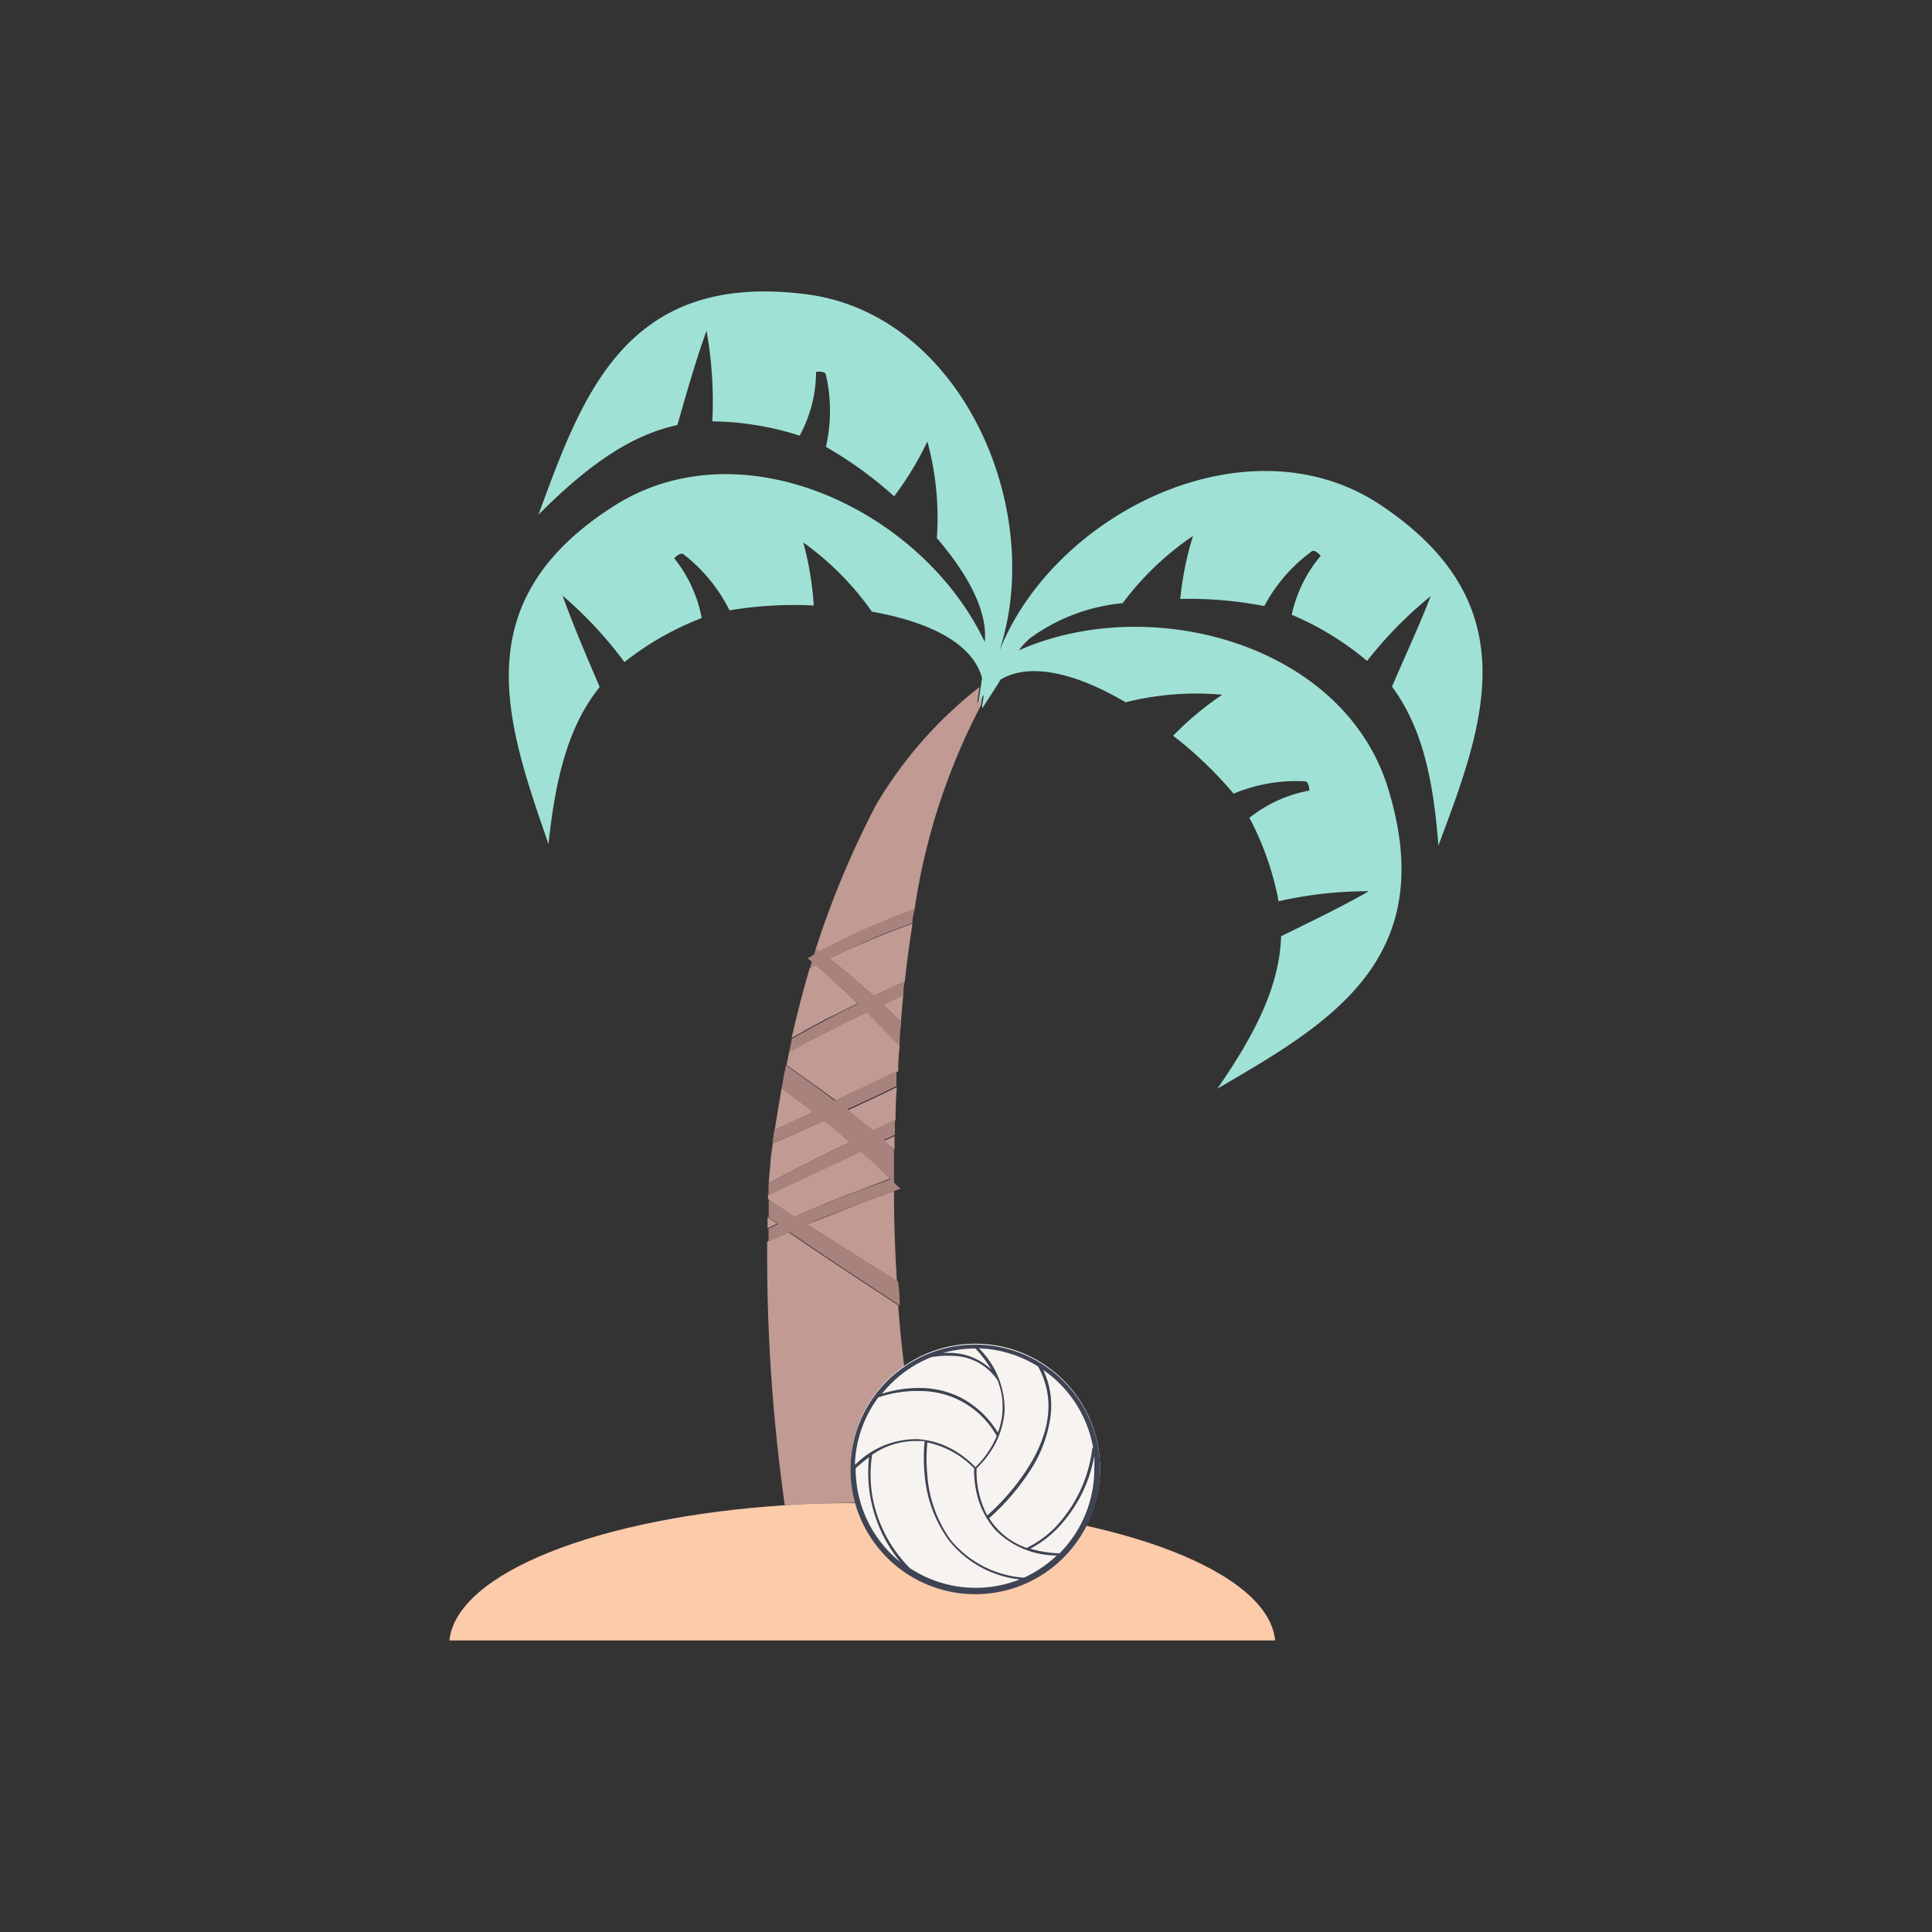 <svg id="layer1" xmlns="http://www.w3.org/2000/svg" viewBox="0 0 100 100"><rect x="0" y="0" width="100" height="100" fill="#333333" stroke="none"/><defs><style>.cls-1{fill:none;}.cls-2{fill:#c19a93;}.cls-3{fill:#d64f00;}.cls-4{fill:#a8837e;}.cls-5{fill:#9fe2d5;}.cls-6{fill:#fccbaa;}.cls-7{fill:#f7f3f0;}.cls-8{fill:#3f4454;}</style></defs><title>icons</title><g id="Kitsilano"><path class="cls-1" d="M52.77,33.6l0,0,.27-.31A3.55,3.55,0,0,0,52.77,33.6Z"/><path class="cls-2" d="M44.6,61.57,46.07,61c-.51-.48-1-1-1.52-1.42l-.8.38-4,1.88v.22L41.1,63C42.26,62.46,43.44,62,44.6,61.57Z"/><path class="cls-2" d="M44.39,51.94c-.7-.69-1.42-1.36-2.16-2l-.32.17c-.35,1.19-.66,2.39-.94,3.62q.85-.49,1.7-.94C43.24,52.51,43.81,52.23,44.39,51.94Z"/><path class="cls-2" d="M43,53.3c-.72.37-1.44.75-2.15,1.14l-.14.69c.86.61,1.73,1.22,2.58,1.85,1.07-.5,2.14-1,3.2-1.53q0-.66.08-1.33c-.56-.57-1.13-1.16-1.7-1.74C44.21,52.69,43.59,53,43,53.3Z"/><path class="cls-2" d="M42.92,49.61c.79.61,1.55,1.26,2.3,1.94l1.61-.74c.11-1,.24-2,.4-3-.72.25-1.43.52-2.13.82S43.64,49.25,42.92,49.61Z"/><path class="cls-2" d="M44,59.12q-.66-.58-1.34-1.12L40,59.18l-.11.77c0,.29-.07.73-.1,1.28,1.23-.63,2.46-1.26,3.7-1.87Z"/><path class="cls-3" d="M52.7,33.7l.11-.14,0,0Z"/><path class="cls-2" d="M50.58,36.42l.12-.86a21.73,21.73,0,0,0-5.35,6.09,47.51,47.51,0,0,0-3.12,7.45l.2.15c.84-.46,1.71-.88,2.58-1.25s1.54-.65,2.33-.94a33,33,0,0,1,3.44-10.56,3.46,3.46,0,0,0,.07-.54A3.67,3.67,0,0,0,50.58,36.42Z"/><path class="cls-2" d="M46.63,52.88q.06-.68.12-1.37L45.7,52Z"/><path class="cls-2" d="M41.75,63.37,44,64.79l2.42,1.51c-.1-1.6-.15-3.17-.15-4.65l-1.41.51C43.81,62.55,42.77,63,41.75,63.37Z"/><path class="cls-2" d="M39.73,63c0,.18,0,.37,0,.57l.49-.23Z"/><path class="cls-2" d="M39.71,64.26a92.51,92.51,0,0,0,.91,13.65c1.3-.08,2.64-.13,4-.13,1.19,0,2.36,0,3.5.1a62.44,62.44,0,0,1-1.63-10.32c-1.9-1.25-3.81-2.5-5.69-3.79Z"/><path class="cls-2" d="M40.46,56.32q-.19,1.06-.36,2.17l2-.94Z"/><path class="cls-3" d="M53.08,33.26l-.27.31.43-.46Z"/><path class="cls-2" d="M45.2,58.53,46.35,58q0-.85.07-1.73-1.27.62-2.55,1.2Q44.55,58,45.2,58.53Z"/><path class="cls-2" d="M46.3,59.51v0c0-.23,0-.47,0-.71l-.56.26Z"/><path class="cls-4" d="M40.68,55.14q-.12.58-.22,1.18l1.62,1.23-2,.94-.1.69L42.65,58q.68.54,1.34,1.12l-.51.25c-1.24.61-2.47,1.24-3.7,1.87,0,.2,0,.41,0,.63l4-1.88.8-.38c.51.47,1,.94,1.52,1.42l-1.46.54c-1.16.43-2.34.89-3.5,1.39l-1.35-.87q0,.43,0,.93l.48.34-.49.23q0,.33,0,.68l1.1-.49c1.88,1.29,3.79,2.54,5.69,3.79q0-.63-.09-1.26L44,64.79l-2.25-1.42c1-.42,2.06-.82,3.11-1.21l1.41-.51.34-.12-.34-.32c0-.09,0-.18,0-.26,0-.49,0-1,0-1.44L45.76,59l.56-.26q0-.39,0-.79l-1.15.55q-.65-.56-1.32-1.08,1.28-.58,2.55-1.2,0-.39,0-.78c-1.06.52-2.13,1-3.2,1.53C42.41,56.36,41.54,55.75,40.68,55.14Z"/><path class="cls-4" d="M42.43,49.24l-.2-.15-.1.32-.33.19.22.18-.1.35.32-.17c.75.63,1.46,1.3,2.16,2-.57.28-1.15.57-1.71.87s-1.14.61-1.7.94l-.15.7c.71-.4,1.43-.77,2.15-1.14s1.24-.62,1.87-.92c.58.58,1.15,1.16,1.7,1.74q0-.62.09-1.25L45.7,52l1.06-.48c0-.24,0-.47.07-.71l-1.61.74c-.74-.68-1.5-1.33-2.3-1.94.72-.35,1.45-.68,2.17-1s1.41-.57,2.13-.82c0-.25.08-.5.12-.75-.79.3-1.57.62-2.33.94S43.27,48.78,42.43,49.24Z"/><path class="cls-5" d="M74.45,43.77c2.31-6.19,4.81-12.52-3.11-17.71-7-4.54-17.34.75-19.85,8.28h0c2.91-7.33-1.45-18-9.69-19.1C32.4,14,30.15,20.44,27.87,26.64,30.51,24,32.68,22.52,35.06,22c.48-1.66.94-3.31,1.51-4.88a20.71,20.71,0,0,1,.3,4.69,15.24,15.24,0,0,1,4.52.74h0a7,7,0,0,0,.85-3.3s.47-.08.51.15a8.39,8.39,0,0,1,0,3.73,20.42,20.42,0,0,1,3.53,2.56A16.47,16.47,0,0,0,48,22.85a15,15,0,0,1,.49,5c1.55,1.8,2.65,3.76,2.48,5.38-3.16-6.71-12.37-11.19-19-7.16-8.06,5-5.73,11.38-3.58,17.62.39-3.71,1.12-6.23,2.65-8.13-.68-1.59-1.36-3.16-1.92-4.73a20.71,20.71,0,0,1,3.2,3.44,15.25,15.25,0,0,1,4-2.28h0a7,7,0,0,0-1.42-3.09s.31-.36.49-.2a8.39,8.39,0,0,1,2.37,2.89,20.43,20.43,0,0,1,4.36-.25,16.48,16.48,0,0,0-.54-3.26,15,15,0,0,1,3.55,3.58c2.78.49,5.21,1.56,5.7,3.44l-.07.47-.12.86a3.67,3.67,0,0,1,.27-.46,3.46,3.46,0,0,1-.07.54l0,.16.91-1.42v-.05c1.6-1,4.11-.27,6.51,1.15a15,15,0,0,1,5-.39,16.46,16.46,0,0,0-2.54,2.12,20.43,20.43,0,0,1,3.13,3,8.39,8.39,0,0,1,3.68-.64c.24,0,.24.48.24.48a7,7,0,0,0-3.1,1.41h0a15.26,15.26,0,0,1,1.51,4.32,20.71,20.71,0,0,1,4.67-.52c-1.45.83-3,1.57-4.54,2.33-.08,2.43-1.17,4.82-3.3,7.89,5.7-3.33,11.65-6.66,8.79-15.69-2.38-7.37-12.29-10-19.06-7l0,0,.07-.1a3.55,3.55,0,0,1,.31-.35l.16-.15a9.64,9.64,0,0,1,4.83-1.84,15,15,0,0,1,3.64-3.48A16.44,16.44,0,0,0,61.09,31a20.43,20.43,0,0,1,4.35.37,8.39,8.39,0,0,1,2.44-2.82c.18-.15.48.22.48.22a7,7,0,0,0-1.5,3.05h0a15.25,15.25,0,0,1,3.9,2.39,20.7,20.7,0,0,1,3.29-3.35c-.6,1.56-1.33,3.11-2,4.68C73.5,37.51,74.17,40,74.45,43.77Z"/><path class="cls-6" d="M40.63,77.91c-9.68.63-17,3.51-17.37,7H66c-.33-3.55-8-6.47-17.88-7-1.14-.06-2.31-.1-3.5-.1C43.27,77.78,41.93,77.82,40.63,77.91Z"/><circle class="cls-7" cx="50.48" cy="76.01" r="6.46"/><path class="cls-8" d="M55,71.44A6.46,6.46,0,1,0,56.94,76,6.41,6.41,0,0,0,55,71.44Zm1.54,3.5A7.2,7.2,0,0,1,54.67,79a5.31,5.31,0,0,1-1.53,1.12,3.71,3.71,0,0,1-1.53-1,3.59,3.59,0,0,1-.41-.54,12,12,0,0,0,2.15-2.51,6.79,6.79,0,0,0,1-2.59A4.33,4.33,0,0,0,54,70.91,6.2,6.2,0,0,1,56.58,74.94Zm-12.29.85a6.16,6.16,0,0,1,1.21-3.46A6.2,6.2,0,0,1,47.66,72a4.52,4.52,0,0,1,3.93,2.33,5,5,0,0,1-1.1,1.61,5,5,0,0,0-.79-.67,4.32,4.32,0,0,0-2.2-.78A4.45,4.45,0,0,0,44.29,75.79Zm6.41-6a6.15,6.15,0,0,1,3.07.94c.86,1.55.69,3.32-.52,5.24a11.92,11.92,0,0,1-2.11,2.47A4.87,4.87,0,0,1,50.55,76a4.86,4.86,0,0,0,.69-.82A4.32,4.32,0,0,0,52,73,4.45,4.45,0,0,0,50.7,69.82Zm-.18,0a6,6,0,0,1,.83,1.1,3.11,3.11,0,0,0-2-.86,4.6,4.6,0,0,0-.51,0,6.18,6.18,0,0,1,1.69-.23ZM48,74.66A4.77,4.77,0,0,1,50.42,76a4.85,4.85,0,0,0,.09,1.07,4.32,4.32,0,0,0,1,2.11,4.45,4.45,0,0,0,3.19,1.33A6.21,6.21,0,0,1,53,81.66a5.4,5.4,0,0,1-3.79-1.95A6.53,6.53,0,0,1,48,76.36,8.6,8.6,0,0,1,48,74.66Zm.25-4.42a4.7,4.7,0,0,1,1.07-.06,2.83,2.83,0,0,1,2.31,1.26A3.64,3.64,0,0,1,51.89,73a3.73,3.73,0,0,1-.24,1.15,4.94,4.94,0,0,0-1.9-1.8,4.75,4.75,0,0,0-2.1-.51,6.34,6.34,0,0,0-2,.3A6.22,6.22,0,0,1,48.22,70.24ZM44.29,76v0a6.51,6.51,0,0,1,.69-.57,7.3,7.3,0,0,0,1.63,5.43A6.19,6.19,0,0,1,44.29,76Zm2.85,5.21a7,7,0,0,1-2-3.85,6.87,6.87,0,0,1,0-2.06,3.92,3.92,0,0,1,2.36-.71l.36,0a8.73,8.73,0,0,0,0,1.74,6.67,6.67,0,0,0,1.27,3.42,5.45,5.45,0,0,0,3.65,2,6.19,6.19,0,0,1-5.63-.55Zm7.7-.81a5.85,5.85,0,0,1-1.51-.24,5.61,5.61,0,0,0,1.43-1.08,7.22,7.22,0,0,0,1.88-3.73,6.24,6.24,0,0,1,0,.64A6.17,6.17,0,0,1,54.83,80.41Z"/></g></svg>
